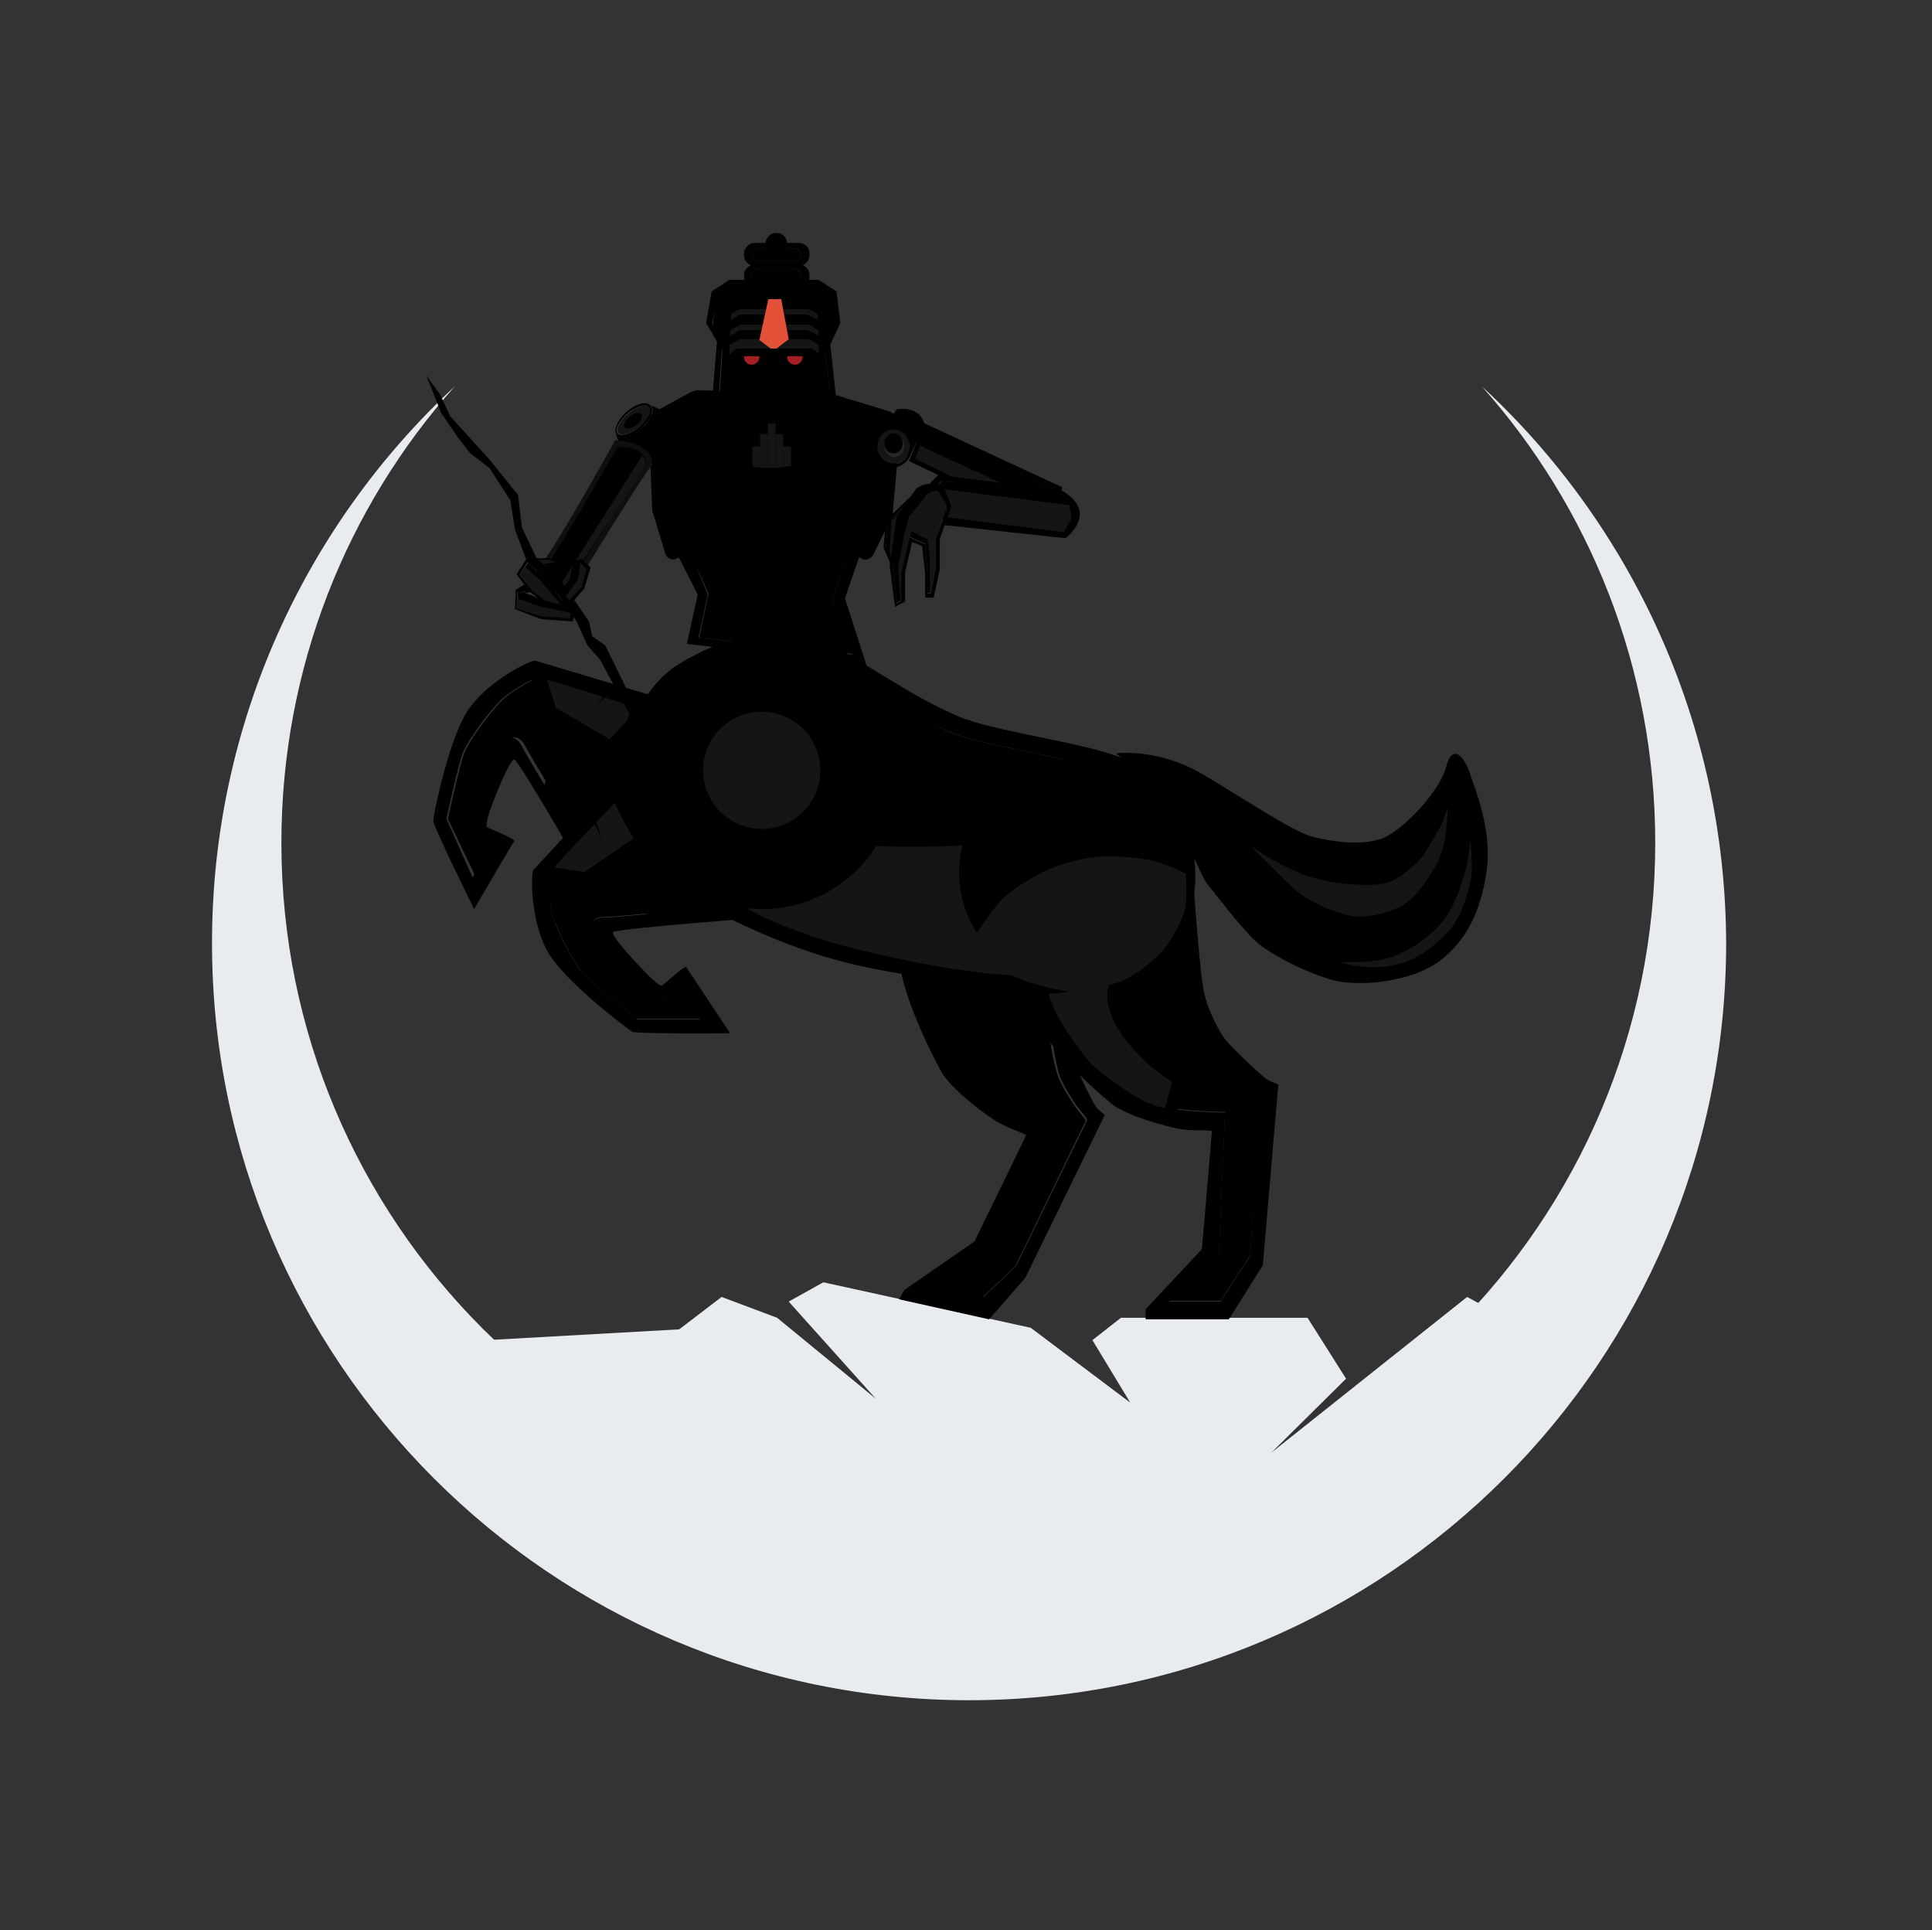 <?xml version="1.0" encoding="utf-8"?>
<!-- Generator: Adobe Illustrator 24.1.3, SVG Export Plug-In . SVG Version: 6.00 Build 0)  -->
<svg version="1.1" id="Layer_1" xmlns="http://www.w3.org/2000/svg" xmlns:xlink="http://www.w3.org/1999/xlink" x="0px" y="0px"
	 viewBox="0 0 250.6 250.3" style="enable-background:new 0 0 250.6 250.3;" xml:space="preserve">
<rect x="0" y="0" width="250.6" height="250.3" fill="#333333" stroke="none"/>
<style type="text/css">
	.st0{fill:#E8ECF0;}
	.st1{fill:#151515;}
	.st2{display:none;}
	.st3{display:inline;fill:#F7AA91;}
	.st4{display:inline;fill:#BA2029;}
	.st5{display:inline;fill:#E15D25;}
	.st6{display:inline;}
	.st7{fill:#282625;}
	.st8{fill:#100F0E;}
	.st9{fill:none;stroke:#151515;stroke-miterlimit:10;}
	.st10{fill:#E35139;}
	.st11{fill:#A51E22;}
	.st12{display:none;fill:#C74527;}
	.st13{display:none;fill:#F8F2EF;}
</style>
<g id="Layer_3">
	<g id="LOGO_8_">
		<g id="CIRCLE_MOON_8_">
			<polygon class="st0" points="141.7,173.8 145.4,170.9 169.6,170.9 174.6,178.8 164.9,188.4 190.3,168.2 204.9,176.1 174.9,201.9 
				134.9,206.5 99.9,204.3 57.8,174.1 88.1,172.4 93.6,168.2 100.8,170.9 113.6,181.4 102.3,168.8 106.8,166.3 133.7,172.2 
				146.6,181.9 			"/>
			<path class="st0" d="M192.2,50.1c14,15.7,22.5,36.5,22.5,59.2c0,49.2-39.9,89.1-89.1,89.1s-89.1-39.9-89.1-89.1
				c0-22.7,8.5-43.5,22.5-59.2C39.7,68,27.5,93.8,27.5,122.3c0,54.2,44,98.2,98.2,98.2s98.2-44,98.2-98.2
				C223.8,93.8,211.6,68,192.2,50.1z"/>
		</g>
		<g id="Centaur_8_">
			<g id="Body_24_">
				<path d="M84.9,58.4l0.5,6.6c0,0.2,0,0.4,0.1,0.6l1.4,4.2c0.2,0.8,1.1,1.1,1.8,0.6c2.9-2.1,9.9-7.4,11.8-7.4
					c1.8,0,8.1,5.6,10.7,7.7c0.6,0.5,1.6,0.3,2-0.4l2-4.1c0.2-0.3,0.2-0.6,0.2-0.9v-7.1v-2.5c0-0.6-0.8-1.3-1.3-1.6l-6-1.8
					c-0.2-0.1-0.5-0.1-0.7-0.1l-15.8-0.4c-0.3,0-0.5,0-0.8,0.2l-5,2.5c-0.6,0.3-1,0.9-1,1.5L84.9,58.4z"/>
				<polygon points="85.1,60.1 87.7,63.1 93.2,61.9 97.7,61.6 109.2,61.8 112.4,63.1 115.9,60.2 115.4,65.2 113.1,70.3 112.4,71.5 
					110.1,69.8 101.1,63.6 99.1,63.6 87.7,71.7 86.7,70.6 85.5,65.6 				"/>
				<path d="M92.4,58.5c0,0,0.5,2.2,2.4,3c1.8,0.7,3.3,1.2,5.6,1.3c2.3,0,7.8-1.4,8.7-2.4c0.3-0.3,0.7-2.4-0.1-2.7
					c-0.2-0.1-1.3,0-1.5,0C105.1,57.9,93.5,59.1,92.4,58.5"/>
				<path d="M115.2,53.3l-6.9-2.1c-0.2-0.1-0.4-0.1-0.6-0.1l-17.1-0.5c-0.3,0-0.6,0.1-0.9,0.2l-4.4,2.4c-0.6,0.3-1,1-1,1.7v3.8
					l0.3,7.4c0,0.1,0,0.3,0.1,0.4l1.6,5.3c0.2,0.7,1.1,1,1.7,0.5c2.9-2.3,10.1-8,12.2-8s8.7,5.7,11.3,8c0.6,0.5,1.4,0.3,1.8-0.4
					l2.3-4.7c0.1-0.2,0.2-0.5,0.2-0.7l0.7-7.8V55C116.5,54.3,116,53.5,115.2,53.3z M115,58.3v7c0,0.3-0.3,1.3-0.4,1.6l-1.4,2.9
					c-0.4,0.7-1.3,0.9-2,0.4c-2.6-2.1-8.9-7.2-10.8-7.2c-1.8,0-8.7,4.8-11.6,6.9c-0.7,0.5-1.6,0.2-1.8-0.6l-1.2-3.6
					c-0.1-0.2-0.1-0.4-0.1-0.6l-0.4-6.9l-0.2-2.5c0-0.7,1.3-1.4,1.9-1.7l3.6-1.7c0.2-0.1,0.7-0.2,1-0.2l16,0.4
					c0.2,0,0.5,0.1,0.7,0.1l6.2,2.2c0.6,0.2,0.4,0.7,0.4,1.3L115,58.3z"/>
				<polygon points="89.8,72.2 91.9,77 90.7,82.7 110.6,84.8 108,77.8 109.9,71.4 100.4,64.7 				"/>
				<path d="M89.1,72.1l1.2,2c0,0,9.4-8.5,10.1-8c0.7,0.6,9.5,6.7,9.5,7s0.8-1.9,0.8-1.9s-8.1-7.2-10.1-7
					C98.7,64.5,89.1,72.1,89.1,72.1z"/>
				<path d="M112.4,86.3l-2.8-8.7l2.4-7l-11.6-8l-12.7,9l2.8,5.5l-1.4,6.4L112.4,86.3z M89.8,72.2l10.6-7.4l9.5,6.6l-1.9,6.4
					l2.5,7.1l-19.9-2.2l1.2-5.6L89.8,72.2z"/>
			</g>
			<g id="Horse_body_8_">
				<g id="Leg_Back_2_8_">
					<path id="Leg_Back_Color_16_" d="M120.3,118c0,0-0.8,5.4-0.5,7.8c0.3,2.4,1.3,6.4,2,7.8c0.7,1.5,3.7,6.4,5.9,8s7.8,3.9,7.8,3.9
						l-7.7,16.6l-8.1,5l7.8,1.1l4.2-4c0,0,9-18.6,9.1-18.8s-1.2-1.6-1.5-2.1s-1.6-2.4-2.1-3.8c-0.5-1.4-1.5-6.1-1.1-8.2
						c0.3-2.1,3.4-12,4.3-14.3C141.4,114.7,120.3,118,120.3,118z"/>
					<path id="Dark_Shadow_32_" d="M118.7,122.2c0,0,0.6,4,1,5s0.4,1,0.4,1s4.8,2.5,8.5,2.6c3.7,0.1,8.1-1.7,8.9-2.1
						c0.5-1.2,2.7-8.7,2.7-8.7S134.4,124.2,118.7,122.2z"/>
					<path id="Leg_Back_Stroke_16_" d="M142,143.3c-0.5-0.8-2.5-4.9-3-6.4c-0.5-1.6-0.6-4.1-0.5-5.9c0.2-1.8,0.9-4.4,1.8-7.3
						c0.8-3,3-10.1,3-10.1l-25.3,2c0,0-0.1,1-1.3,5.9c-1.2,4.9,4.1,15.1,5.4,17.5c1.4,2.4,5.8,5.6,7.1,6.4c1.3,0.8,3.9,1.7,3.9,1.8
						s-6.7,13.8-6.7,13.8l-9.1,6.3l-0.7,1.2l11.7,2.6l4.7-5.4l10.3-21.1C143.4,144.6,142.5,144.1,142,143.3z M131.8,164.2l-4.2,4
						l-7.6-1.1l7.9-5l7.7-16.6c0,0-5.6-2.3-7.8-3.9c-2.2-1.6-5.2-6.5-5.9-8c-0.7-1.5-1.7-5.4-2-7.8c-0.3-2.4,0.5-7.8,0.5-7.8
						s21.1-3.3,20.2-1.1c-0.9,2.2-4,12.1-4.3,14.3c-0.3,2.1,0.7,6.8,1.1,8.2c0.5,1.4,1.8,3.3,2.1,3.8s1.6,1.8,1.5,2.1
						C140.8,145.7,131.8,164.2,131.8,164.2z"/>
				</g>
				<g id="Leg_Back_1_8_">
					<path id="Leg_Back_Color_15_" d="M134.7,124c0,0,1.2,5.3,2.4,7.5c1.2,2.1,3.5,5.5,4.7,6.6s5.8,4.7,8.4,5.3
						c2.7,0.7,8.7,0.8,8.7,0.8l-0.8,18.3l-6.4,6.2h6.6l3.8-5.8c0,0,1.7-20.6,1.7-20.8s-1.7-1.1-2.1-1.5s-2.3-1.7-3.3-2.8
						s-3.6-5.2-4-7.3c-0.5-2.1-1.1-12.5-1.1-14.9S134.7,124,134.7,124z"/>
					<path id="Dark_Shadow_31_" d="M134.7,128.5c0,0,2,3.5,2.7,4.3s0.7,0.8,0.7,0.8s5.4,0.6,8.9-0.6c3.5-1.2,6.9-4.5,7.5-5.2
						c0-1.3-0.6-9.1-0.6-9.1S150.1,124.7,134.7,128.5z"/>
					<polygon id="Color_24_" class="st1" points="135.5,128.9 143.9,128.5 149.9,138.1 152.3,139.8 151,144.1 145.3,141.8 
						137.3,133.6 					"/>
					<polygon id="Color_Shadow_24_" class="st1" points="135.2,129.1 137.2,133.8 146,133.1 144.3,127.8 					"/>
					<path id="Leg_Stroke_8_" d="M145.4,128.2c0,0,0.4,2.8,1.6,4.4c1.3,1.6,3.3,3.6,4,4.2s2.8,2,2.8,2l-1.5,7.2l-1.6-0.5l1.3-5.2
						c0,0-2.4-1.5-3.9-3.1s-3.8-3.8-4.4-7.2C143.2,126.3,145.3,127.8,145.4,128.2z"/>
					<path id="Leg_Back_Stroke_15_" d="M164.1,139.8c-0.7-0.5-4.1-3.7-5.1-4.9c-1-1.3-2.1-3.6-2.6-5.3s-0.7-4.4-1-7.5
						s-0.8-10.5-0.8-10.5l-22.9,11c0,0,0.2,1,0.9,6s9.2,12.6,11.4,14.4c2.1,1.8,7.5,3.1,8.9,3.4c1.5,0.3,4.3,0.1,4.3,0.3
						s-1.3,15.3-1.3,15.3l-7.3,7.8v1.3h10.8l4.4-7l2-23.4C165.8,140.5,164.8,140.4,164.1,139.8z M162.1,163l-3.8,5.8h-6.6l6.4-6.2
						l0.8-18.3c0,0-6.1-0.1-8.7-0.8c-2.7-0.7-7.2-4.2-8.4-5.3s-3.5-4.4-4.7-6.6c-1.2-2.1-2.4-7.5-2.4-7.5s18.5-10.7,18.5-8.3
						c0,2.4,0.7,12.8,1.1,14.9c0.5,2.1,3.1,6.1,4,7.3c1,1.1,2.8,2.5,3.3,2.8s2.1,1.2,2.1,1.5S162.1,163,162.1,163z"/>
				</g>
				<g id="Front_Leg_1_16_">
					<path id="Front_Leg_1_Color_16_" d="M81.3,91.3c0,0-10.6-3.4-11.2-3.4s-2.9,1.2-4.5,2.5s-4.8,5.7-5.4,7.3
						c-0.6,1.6-2.1,8.5-2.1,8.5l3.6,7.5l2.5-4.2l-3.5-1.5c0,0,4.4-10.7,4.7-11.4c0.3-0.7,1.7-1.8,2.7,0.1s8.3,13.8,8.3,13.8l1.9-7.2
						l4.1-11.8L81.3,91.3z"/>
					<polygon id="Color_23_" class="st1" points="70.3,87.2 71.8,92.2 80.4,96.9 83.7,91.8 					"/>
					<path id="Dark_Shadow_30_" d="M79,89.6c0,0-7.6,8.2-8.5,12.7c1.1,2.2,6,8.5,6,8.5l7.8-18.4L79,89.6z"/>
					<polygon id="Color_Shadow_23_" class="st1" points="79,90 74.5,94.1 78.6,96.4 83.3,91.3 					"/>
					<polygon id="Stroke_16_" points="80,96.4 72.1,91.8 70.7,87.3 68.9,87.7 70,92.7 79.1,98.4 					"/>
					<path id="Front_Left_stroke_16_" d="M63.2,107.3c-0.3-0.2,0.2-1.8,0.5-2.6c0.3-0.9,2.4-6.2,3-6.2s10.8,17.9,10.8,17.9l6.7-26.3
						c0,0-14-4.2-14.7-4.4c-0.6-0.2-6.7,2.8-9.1,6.9c-2.4,4.1-4.2,13.3-4.2,13.8c-0.1,0.6,5.3,11.5,5.3,11.5s5-8.6,5.2-8.8
						C66.9,108.8,63.6,107.5,63.2,107.3z M57.9,106.2c0,0,1.5-6.9,2.1-8.5s3.8-6,5.4-7.3c1.6-1.3,3.9-2.5,4.5-2.5s11.2,3.4,11.2,3.4
						l0.9,0.3l-4.1,11.8l-1.9,7.2c0,0-7.3-11.8-8.3-13.8S65.3,96,65,96.7s-4.7,11.4-4.7,11.4l3.5,1.5l-2.5,4.2L57.9,106.2z"/>
				</g>
				<g id="Front_Leg_1_15_">
					<path id="Front_Leg_1_Color_15_" d="M79.3,104.6c0,0-7.7,8.1-8,8.6c-0.3,0.6-0.2,3.2,0.3,5.2s3,6.8,4.2,8.1
						c1.2,1.2,6.8,5.6,6.8,5.6h8.3l-2.7-4.1l-2.9,2.5c0,0-7.7-8.6-8.2-9.2s-0.9-2.4,1.3-2.4c2.1,0,16-1.5,16-1.5l-5.6-4.8l-8.8-8.8
						L79.3,104.6z"/>
					<polygon id="Color_22_" class="st1" points="70.9,112.7 76,113.5 84,107.8 80.9,102.6 					"/>
					<path id="Dark_Shadow_1_8_" d="M76.8,105.9c0,0,4,10.4,7.7,13.2c2.5,0,10.3-1.7,10.3-1.7l-13.2-15L76.8,105.9z"/>
					<polygon id="Color_Shadow_22_" class="st1" points="77.2,106.1 79,111.9 82.8,109.3 80.2,102.8 					"/>
					<polygon id="Stroke_15_" points="83.4,107.9 75.8,113.1 71.2,112.4 70.8,114.2 75.7,115.4 84.8,109.7 					"/>
					<path id="Front_Left_stroke_15_" d="M85.9,127.8c-0.3,0.2-1.5-1-2.1-1.6s-4.6-4.8-4.3-5.3c0.3-0.5,20.8-2,20.8-2l-20.7-17.4
						c0,0-9.9,10.8-10.4,11.3c-0.4,0.5-0.4,7.3,2.2,11.2c2.6,3.9,10.1,9.5,10.6,9.8s12.7,0.2,12.7,0.2s-5.5-8.3-5.7-8.6
						C88.8,125.2,86.2,127.6,85.9,127.8z M82.6,132.1c0,0-5.6-4.4-6.8-5.6s-3.8-6.1-4.2-8.1c-0.5-2-0.5-4.6-0.3-5.2
						c0.3-0.6,8-8.6,8-8.6l0.6-0.7l8.8,8.8l5.6,4.8c0,0-13.9,1.5-16,1.5s-1.8,1.8-1.3,2.4s8.2,9.2,8.2,9.2l2.9-2.5l2.7,4.1h-8.2
						C82.6,132.2,82.6,132.1,82.6,132.1z"/>
				</g>
				<g id="Body_22_">
					<path id="Body_23_" d="M132.4,126.5c-6.6-0.1-15.2-1.9-21.8-3.5c-6.4-1.6-14-4.6-19.2-8.2c-2.6-1.8-4.5-3.1-7.8-7.6
						c-1.9-2.6-3-6-1.9-10.4l1.9-5.6c2.3-6.5,14.3-10,20.8-7.7c5.7,3,13.5,9.2,18.9,11.5c3.7,1.6,13.3,2.8,17.7,4.4
						c0.8,0.3,6.5,1.5,9.7,5.4c2.3,2.9,3.2,8,2.6,11.1c-0.2,1.2-2.6,5.3-4,6.5C147.4,123.9,140.6,126.5,132.4,126.5z"/>
					<path id="Body_Light_Shadow_8_" class="st1" d="M102,109.4c0,0,20.9,0.9,24.4,0c3.5-0.9,8.4,0.1,11.8,2.5
						c3.4,2.3,3.1,14,0,14.3s-7.8,1.4-16.1-0.4s-19-4-22.2-6.1S95.4,108,102,109.4z"/>
					<path id="Body_Dark_Shadow_8_" class="st1" d="M101.7,113.1c0,0,7.9,4.3,10.8,5.2c2.9,0.9,9,1.8,13.4,1.4s7,1.4,7,1.4
						s0.5,5.7-1.4,5.6c-2-0.1-18.8-2.5-18.8-2.5l-11.1-3.9l-5.7-3C96,117.3,99,111.7,101.7,113.1z"/>
					<path id="Body_Stroke_8_" d="M153.3,105.6c-2.5-5.3-7.3-7.2-8.3-7.5c-5.1-1.9-16.3-3.3-20.7-5.2c-6.3-2.7-11.6-6.7-18.2-10.3
						c-7.6-2.7-21.2,4-22.5,8.4l-2.9,3.7c0,0.1,0,0.1-0.1,0.2c-1.3,5-2.1,6.7-0.5,10c2.5,5.3,6.1,9.5,7,10c6.2,4,15,8,22.5,9.9
						c7.6,1.9,18.3,3.2,26,2.8c9.1-0.5,15.7-4,17.5-6.8c1.2-1.8,1.4-2.8,1.7-4.2C155.4,113.1,154.9,109,153.3,105.6z M153.4,115.9
						c-0.2,1.2-2.6,5.3-4,6.5c-2,1.6-8.8,4.2-16.9,4.1c-6.6-0.1-15.2-1.9-21.8-3.5c-6.4-1.6-14-4.6-19.2-8.2
						c-2.6-1.8-4.5-3.1-7.8-7.6c-1.9-2.6-3-6-1.9-10.4l3.8-5.4c2.3-6.5,12.8-8.5,19.3-6.1c5.7,3,13.2,7.4,18.5,9.7
						c3.7,1.6,13.3,2.8,17.7,4.4c0.8,0.3,6.5,1.5,9.7,5.4C153.1,107.6,154,112.8,153.4,115.9z"/>
				</g>
				<g id="Front_Disc_5_">
					<path class="st2" d="M98.8,81.3c-10.3,0-19.8,7.5-19.8,19c0,11,8.9,19.8,19.8,19.8c11,0,19.8-8.9,19.8-19.8
						C118.7,89.4,109.8,81.3,98.8,81.3z M98.8,117.9c-9.7,0-17.6-7.9-17.6-17.6s7.9-17.6,17.6-17.6s17.6,7.9,17.6,17.6
						C116.4,110.1,108.6,117.9,98.8,117.9z"/>
					<circle id="Front_Large_Disc_Color_8_" cx="98.8" cy="100.3" r="17.6"/>
					<path class="st2" d="M98.8,90.2c-5.4,0-9.7,4.4-9.7,9.7c0,5.4,4.4,9.7,9.7,9.7c5.4,0,9.7-4.4,9.7-9.7
						C108.6,94.6,104.2,90.2,98.8,90.2z M98.8,107.5c-4.2,0-7.6-3.4-7.6-7.6s3.4-7.6,7.6-7.6s7.6,3.4,7.6,7.6S103,107.5,98.8,107.5z
						"/>
					<circle id="Front_Small_Disc_Color_8_" class="st1" cx="98.8" cy="99.9" r="7.6"/>
				</g>
				<g id="Back_Disc_5_">
					<circle id="Back_Large_Disc_Color_8_" cx="139" cy="113.1" r="14.6"/>
					<circle id="Back_Small_Disc_8_" cx="139" cy="113.1" r="6.7"/>
					<path id="Dark_Shadow_29_" class="st1" d="M126.4,121.4c0,0,2.5-3.7,3.7-4.9s5.3-3.8,8-4.5s4.2-1.3,9.6-0.7
						c3.3,0.4,6.1,2,6.1,2s0.2,2.1,0,4.1c-0.2,1.9-2.5,5.7-4,6.9c-1.4,1.3-3.3,2.7-5.4,3.3c-2.1,0.6-3.3,1.2-5.5,1s-6.8-1.4-8.5-2.6
						C128.7,124.6,127,122.6,126.4,121.4z"/>
					<path id="White_Highlight_8_" class="st1" d="M129.9,124.5c0,0,3.3,2,6.3,2.2s6.3-0.6,7.4-0.9c1.4-0.5,4.6-2.3,5.5-3.4
						c1-1,2-2.3,2.5-3.1s2.1-4.7,2.1-4.7s0.2,2.5-0.6,4.7s-1.9,3.7-3.3,4.9c-1.4,1.3-4.1,2.9-6,3.5c-1.9,0.6-4.1,0.9-6.1,0.6
						C135.8,128.2,132.5,127.4,129.9,124.5z"/>
					<path id="Back_Small_Disc_Stroke_8_" class="st2" d="M139,96.7c-9.1,0-16.4,7.3-16.4,16.4s7.3,16.4,16.4,16.4
						s16.4-7.3,16.4-16.4C155.4,104.1,148.1,96.7,139,96.7z M139,127.8c-8.1,0-14.6-6.5-14.6-14.6s6.5-14.6,14.6-14.6
						s14.6,6.5,14.6,14.6C153.6,121.2,147.1,127.8,139,127.8z"/>
					<path id="Back_Large_Disc_Stroke_8_" class="st2" d="M139,104.2c-4.9,0-8.9,4-8.9,8.9s4,8.9,8.9,8.9s8.9-4,8.9-8.9
						S143.9,104.2,139,104.2z M139,119.8c-3.7,0-6.7-3-6.7-6.7s3-6.7,6.7-6.7s6.7,3,6.7,6.7S142.7,119.8,139,119.8z"/>
				</g>
				<g id="Tail_8_">
					<path d="M144.8,97.8c0,0,5.3-0.7,11,2.6c5.7,3.3,11.8,7.5,14.4,8.2c2.6,0.7,7,1.3,9.6,0s7-6.1,7.8-9.1c0.7-3,2.2-1.4,3.1,1
						c0.8,2.4,2.7,7.1,2.1,12.1c-0.6,5-2.2,9-5.9,11.9s-10.8,3.6-14.4,2.5s-7.8-3.3-9.6-4.9s-5.9-7-6.4-7.6s-2.5-5.3-3.1-6.4
						C152.9,107,150.5,101.6,144.8,97.8z"/>
					<path id="Tail_Stroke_8_" d="M190.7,100.4c-0.8-2.4-2.3-4-3.1-1c-0.7,3-5.2,7.8-7.8,9.1s-6.9,0.7-9.6,0
						c-2.6-0.7-8.8-4.9-14.4-8.2c-5.7-3.3-11-2.6-11-2.6c5.6,3.8,8.1,9.2,8.7,10.2c0.6,1.1,2.6,5.8,3.1,6.4s4.5,6,6.4,7.6
						c1.8,1.6,5.9,3.7,9.6,4.9c3.6,1.2,10.8,0.4,14.4-2.5s5.3-6.9,5.9-11.9C193.4,107.5,191.5,102.8,190.7,100.4z M150.7,100.4
						c0,0,5.4,2,9.5,5.1c3.6,2.8,7,4.1,8.7,4.8c1.7,0.7,3.5,1.1,6.3,1.1c2.7,0,5.5-0.7,8-2.5s4.6-5.6,4.6-5.6s0.3,3.1,0,4.9
						s-1.2,4-2.3,5.8s-3.6,4.7-7.3,5s-7,0-10.8-3.6s-5.3-5.4-6.9-6.6s-4.9-2.7-5.8-3.5S151.4,101.7,150.7,100.4z M190.7,113.1
						c-0.6,2.6-2,7.2-5,9.4s-5.7,3.6-12.1,2.3c-6.4-1.2-9.2-4.6-10.5-5.8s-3.6-4.5-4.4-5.7c-0.7-1.2-1.9-3-3.3-4.8
						c0,0,1.2,0.3,2.6,1.2s3.3,3.1,4.3,4.2s3.4,3.6,4.9,4.5s4.3,2.4,6.9,2.9c2.6,0.5,5.7,0,7-0.7s4.6-2.1,6.4-5.6
						c1.7-3.4,2.7-7.3,2.7-8.6S191.3,110.6,190.7,113.1z"/>
					<path id="Tail_Pink_8_" d="M150.7,100.4c0,0,5.4,2,9.5,5.1c3.6,2.8,7,4.1,8.7,4.8c1.7,0.7,3.5,1.1,6.3,1.1c2.7,0,5.5-0.7,8-2.5
						s4.6-5.6,4.6-5.6s0.3,3.1,0,4.9s-1.2,4-2.3,5.8s-3.6,4.7-7.3,5c-3.8,0.3-7,0-10.8-3.6s-5.3-5.4-6.9-6.6
						c-1.6-1.2-4.9-2.7-5.8-3.5C153.8,104.6,151.4,101.7,150.7,100.4z"/>
					<path id="Tail_Pink_Shadow_8_" class="st1" d="M162.3,109.7c0,0,2.2,1.8,6.2,3.5s9.9,1.8,11.4,1.3c1.5-0.4,4.2-2.6,5-4
						s1.5-2.4,2-3.4c0.4-1,0.9-2.4,0.9-2.4s-0.1,4-0.9,6.1c-0.8,2.1-2.9,5.2-4.5,6.3c-1.6,1.1-5,2.2-7.6,1.6c-2.6-0.7-5.4-2-6.9-3.4
						S163.2,110.8,162.3,109.7z"/>
					<path id="Tail_Grey_8_" d="M155.4,108.6c0,0,1.2,0.3,2.6,1.2c1.4,0.9,3.3,3.1,4.3,4.2s3.4,3.6,4.9,4.5s4.3,2.4,6.9,2.9
						c2.6,0.5,5.7,0,7-0.7s4.6-2.1,6.4-5.6c1.7-3.4,2.7-7.3,2.7-8.6c0-1.3,1.2,4.1,0.6,6.7s-2,7.2-5,9.4c-3.1,2.2-5.7,3.6-12.1,2.3
						c-6.4-1.2-9.2-4.6-10.5-5.8c-1.2-1.2-3.6-4.5-4.4-5.7C158,112.2,156.8,110.4,155.4,108.6z"/>
					<path id="Tail_White_Highlight_8_" class="st1" d="M173.8,124.8c0,0,3.4,0.1,5.7-0.4s5.2-2.2,7.2-4.4s2.8-5.2,3.3-6.8
						s0.7-4.3,0.7-4.3s0.4,3.3,0.1,5.1c-0.3,1.5-1.2,5.2-3.3,7.2s-3.8,3.4-6.9,4C177.6,125.8,175.3,125.2,173.8,124.8z"/>
				</g>
			</g>
			<g id="Head_16_" class="st2">
				<path id="Face_8_" class="st3" d="M96.1,49.4l0.4,6.1l1.3,0.8c0.9,0.5,2,0.6,2.9,0.2l2.1-0.9l-0.3-6.1L96.1,49.4L96.1,49.4z"/>
				<polygon id="Eyes_8_" class="st4" points="95,44.5 95,49.5 97.8,50.7 102.1,50.7 104.7,48.3 104.5,43.9 				"/>
				<path id="Head_Color_8_" class="st5" d="M97.2,36.8l-3.3,1.4l-0.8,13.3l4.2,4.5l0.4-5.3l-2.6-1.8L95,44.5l3.5,3.2l2.3,0.2
					l3.6-3.5l0.2,3.9l-3,2.3l-0.1,5.9l5.9-5.9l-0.9-12.8l-4.9-1.3C100.2,36,98.6,36.1,97.2,36.8z"/>
				<path id="Head_Stroke_8_" class="st6" d="M101.1,50.7l-0.1,5.8c0,0.5,0.6,0.8,1,0.4l6.2-6.3l-0.6-11.9c0-0.7-0.5-1.2-1.1-1.4
					l-5.1-1.5c-1-0.3-2.1-0.3-3.1,0.2l-4.1,1.7c-0.6,0.2-1,0.8-1,1.4l-0.6,12.6l4.6,4.8c0.3,0.3,0.8,0.1,0.8-0.3l0.1-5.7
					c0-0.1-0.1-0.3-0.2-0.4L95.8,49c-0.2-0.1-0.3-0.3-0.3-0.4l-0.1-2.8c0-0.2,0.3-0.4,0.4-0.2l2.6,2.2l2.3,0.2l2.9-2.5
					c0.2-0.2,0.5,0,0.5,0.2V48c0,0.2-0.1,0.5-0.3,0.6l-2.5,1.8C101.2,50.3,101.1,50.5,101.1,50.7z M104.1,43.7l-3.5,3.1l-1.9-0.1
					l-3.5-3c-0.3-0.2-0.7,0-0.7,0.3l0.2,4.8c0,0.3,0.1,0.5,0.4,0.6l1.8,1.1c0.1,0.1,0.2,0.2,0.2,0.4l-0.2,3.9L93.6,51l0.6-12
					c0-0.4,0.3-0.7,0.7-0.9l4-1.2c0.6-0.2,1.3-0.2,2-0.1l4.6,1c0.5,0.1,0.9,0.6,0.9,1.1l0.8,11.1l-5.1,5.4V51c0-0.1,0.1-0.3,0.2-0.4
					l2.5-1.6c0.2-0.1,0.4-0.4,0.4-0.7l-0.1-4.2C105,43.6,104.5,43.4,104.1,43.7z"/>
			</g>
			<g id="Lt_Hand_8_">
				<g id="Shoulder_8_">
					<path d="M113.9,56.5l2.4-3.4c0,0,3.2-0.7,3.7,2.3c-0.5,0.7-2.1,3.9-2.1,3.9L113.9,56.5z"/>
					<path d="M115.9,55.4c-1.3,0-2.4,1.2-2.4,2.6s1.1,2.6,2.4,2.6s2.4-1.2,2.4-2.6S117.2,55.4,115.9,55.4z M115.9,60.2
						c-1.1,0-2.1-1-2.1-2.2s0.9-2.2,2.1-2.2c1.1,0,2.1,1,2.1,2.2S117,60.2,115.9,60.2z"/>
					<ellipse class="st1" cx="115.9" cy="57.9" rx="2.1" ry="2.2"/>
					<ellipse class="st7" cx="116" cy="57.8" rx="1.3" ry="1.5"/>
					<ellipse cx="115.9" cy="57.5" rx="1.2" ry="1.3"/>
				</g>
				<g id="Arm_16_">
					<polygon points="120,55.9 118.7,59.5 135.9,67.8 137.1,63.6 					"/>
					<polygon class="st1" points="119.3,57.8 136.5,65.7 135.9,67.8 118.7,59.5 					"/>
					<path d="M119.9,54.9l-2,4.9l18.5,8.8l1.4-5.4L119.9,54.9z M135.9,67.8l-17.2-8.3L120,56l17.1,7.6L135.9,67.8z"/>
				</g>
				<g id="Wrist_8_">
					<path d="M122.2,62.4l-0.5,0.5l1.4,4.2l15,1.9c0,0,2.6-2.3-0.5-5C136.4,63.9,122.2,62.4,122.2,62.4z"/>
					<polygon class="st1" points="122,63.4 138.7,65.5 139,67.2 138,69 123,67.1 123.1,64.9 					"/>
					<path d="M137.7,63.6l-16-2l-1,1l1.8,5.5l15.7,1.7C138.2,69.8,142.7,66.5,137.7,63.6z M138,69l-15-1.9l-1.4-4.2l0.5-0.5
						c0,0,14.2,1.5,15.3,1.6C140.6,66.7,138,69,138,69z"/>
				</g>
				<g id="Finger_8_">
					<g id="Thumb_16_">
						<polygon points="118.1,64.9 115.2,67.7 114.9,71 115.6,72.7 118.2,65.3 						"/>
						<polygon class="st1" points="117.1,65.9 115.6,67.6 115.4,71.5 115.6,72.7 116.4,67.5 						"/>
						<path d="M118.3,64.2l-3.4,3.3l-0.3,3.5l1.1,2.6l3-8.7L118.3,64.2z M115.6,72.7l-0.7-1.8l0.3-3.2l2.9-2.9l0.1,0.4L115.6,72.7z"
							/>
					</g>
					<path d="M119.4,63.6l-2.7,3.6l-0.8,6.3l0.4,4.7l0.6-0.4v-3.6l1.1-4.6l2,0.9l0.3,3.6v2.8h0.5l0.6-3.2v-4l1.5-4.1l-0.9-2.4
						C122,63.4,120.5,62.7,119.4,63.6z"/>
					<path class="st1" d="M120,64.5l-2.1,2.5l-0.4,1.5l2.7,1.4l1.2-0.2l1.5-4.1l-1.3-2C121.6,63.7,120.1,63.7,120,64.5z"/>
					<polygon class="st1" points="117.8,68.3 117.4,68.8 116.5,73.5 116.8,77.9 117.1,77.7 117.1,73.7 118.2,69 					"/>
					<polygon class="st1" points="120.3,69.7 120.6,72.3 120.6,77.1 120.9,77.2 121.6,73.6 121.6,69.5 					"/>
					<path d="M122.4,63.1c0,0-1.5-1-3.5,0.2l-2.6,3.7l-0.9,6.4l0.7,5.3l1.3-0.7v-3.8l0.9-3.9l1.3,0.5l0.4,3.5v3.2h1.1l0.8-3.7v-3.9
						l1.5-4.2L122.4,63.1z M121.4,69.8v4l-0.6,3.2h-0.5v-2.8l-0.3-3.6l-2-0.9l-1.1,4.6v3.6l-0.6,0.4l-0.4-4.7l0.8-6.3l2.7-3.6
						c1.1-0.9,2.6-0.2,2.6-0.2l0.9,2.4L121.4,69.8z"/>
				</g>
			</g>
			<g id="Rt_Hand_8_">
				<g id="Arm_15_">
					<path d="M79.9,56.4l2.1,5.1l3.1-1.3l1.6-6.6l-2.2-1c0,0,0.3,0.6,0.1,1c-0.2,0.5-0.6,1.3-1.1,1.7s-1.3,1-1.9,1.2
						C81,56.6,80.4,56.6,79.9,56.4z"/>
					
						<ellipse id="Elbow_Grey_8_" transform="matrix(0.767 -0.642 0.642 0.767 -15.81 65.443)" class="st1" cx="82.2" cy="54.5" rx="2.6" ry="1.1"/>
					
						<ellipse id="Elbow_joint_8_" transform="matrix(0.767 -0.642 0.642 0.767 -15.914 65.395)" cx="82.1" cy="54.6" rx="1.4" ry="0.7"/>
					<path id="ElbowStroke_8_" d="M84.4,52.6c-0.5-0.6-1.9-0.3-3.1,0.8c-1.2,1-1.8,2.4-1.3,3s1.9,0.3,3.1-0.8
						C84.4,54.6,84.9,53.2,84.4,52.6z M82.9,55.4c-1.1,0.9-2.4,1.3-2.8,0.8s0.2-1.6,1.3-2.6c1.1-0.9,2.4-1.3,2.8-0.8
						C84.6,53.3,84,54.4,82.9,55.4z"/>
					<path d="M80,57.7c0,0-9.4,16.3-10,16.7s2.2,4.3,4.1,1.4s9.5-14.9,9.6-15.1s0.5-0.2,0.5-0.7C84.2,59.5,82.9,57.3,80,57.7z"/>
					<path class="st8" d="M79.8,57.1c0,0-8.6,15.5-10.5,17.3c-2,1.8,3.3,4.6,5.3,1.5s9.1-14.8,9.8-15.3C85,60.2,84.6,57.3,79.8,57.1
						z M83.5,60.6c-0.2,0.2-7.6,11.9-9.5,14.9c-1.9,2.9-4.3-0.5-3.8-1c0.6-0.4,9.9-16.5,9.9-16.5c2.9-0.3,3.7,1.4,3.7,1.9
						C83.8,60.4,83.7,60.5,83.5,60.6z"/>
					<path class="st1" d="M83.3,59.1L72.7,75.8l0.5,0.6l10.4-15.8C83.5,60.6,84.1,60,83.3,59.1z"/>
				</g>
				<g id="Fingers_Right_8_">
					<g id="Top_Part_8_">
						<polygon points="69,72.6 69.8,73.4 70.5,73.2 72.6,73 71.2,72.6 						"/>
						<polygon class="st1" points="69.7,72.8 69.5,72.5 71.2,72.6 72.5,72.8 70.3,73.2 						"/>
						<path d="M71.3,72.4h-2.9l1.4,1.3l0.9-0.3l2.3-0.2v-0.3L71.3,72.4z M70.5,73.2l-0.7,0.2L69,72.6h2.2l1.3,0.4L70.5,73.2z"/>
					</g>
					<polygon points="63.5,59.6 67.2,64.2 67.7,68.4 69.6,72.4 72.9,75.5 76.4,80.6 76.8,82.5 78.5,83.7 83.7,94.3 87,98.1 
						90.7,103.7 89.7,104.2 87.8,101 86.4,98.8 82.9,94.9 77.8,85.5 76.2,83.7 74.8,80.6 71.8,76.1 68.2,72.4 66.8,68.7 66.2,64.9 
						63.5,60.7 61,58.8 59.3,56.6 57.2,53.5 55.3,48.7 57.1,51.2 58.4,54 					"/>
					<g id="Finger_1_8_">
						<polygon points="68.5,73 67.5,74.5 69,76.6 72.7,79.5 73.4,78.4 70.4,74.8 						"/>
						<polygon class="st1" points="68.1,73.5 69.9,75.1 73,78.7 70.7,77.9 69,76.6 67.5,74.5 						"/>
						<path d="M70.7,74.6l-2.3-2.3L67,74.5l1.8,2.3l3.9,3l1.1-1.5L70.7,74.6z M72.7,79.5L69,76.6l-1.6-2.1l1-1.6l2,1.8l3,3.6
							L72.7,79.5z"/>
					</g>
					<g id="Finger_2_8_">
						<polygon points="67.9,76.2 67.2,76.7 67.1,78.9 70.2,79.9 73.9,80.2 74.2,79.1 67.4,76.9 68.3,76.6 						"/>
						<polygon class="st1" points="67.1,77.6 70.2,78.7 74.1,79.5 73.9,80.2 70.2,79.9 67.1,78.9 						"/>
						<path d="M70.7,77.9l-2.6-1l0.7-0.1l-0.8-1l-1.1,0.7L66.8,79l3.4,1.3l4.1,0.3l0.3-1.7L70.7,77.9z M73.9,80.2l-3.8-0.3l-3.1-1
							l0.1-2.1l0.8-0.5l0.3,0.4L67.3,77l6.8,2.2L73.9,80.2z"/>
					</g>
					<g id="Thumb_15_">
						<polygon points="74.6,73 74.2,75.4 73,76.9 73.9,77.9 75.4,76.2 76.1,73.7 75.3,73 						"/>
						<polygon class="st1" points="75.3,73 75,75.1 73.4,77.3 73.9,77.9 75.4,76.2 76.1,73.7 						"/>
						<path d="M75.5,72.5l-1.1,0.2l-0.5,2.4l-1.3,1.7l1.3,1.7l1.9-2.2l0.8-2.7L75.5,72.5z M75.4,76.2l-1.6,1.7l-0.8-1l1.2-1.5
							l0.4-2.4h0.7l0.8,0.8L75.4,76.2z"/>
					</g>
				</g>
			</g>
		</g>
		<g id="Head_15_">
			<path d="M94.6,37.2l-1.7,1.2L92.5,42l1.3,2.3l-0.9,13.3c0,0,2,3.3,7.3,3.1s8.2-3.1,8.2-3.1L107,44.9l1.1-2.9l-0.4-3.5l-1.5-1.2
				L94.6,37.2L94.6,37.2z"/>
			<g id="Bread_Lines_8_">
				<line class="st9" x1="100.1" y1="60.7" x2="100.1" y2="54.9"/>
				<line class="st9" x1="101.1" y1="60.7" x2="101.1" y2="56.3"/>
				<line class="st9" x1="102.1" y1="60.7" x2="102.1" y2="57.9"/>
				<line class="st9" x1="99.1" y1="60.7" x2="99.1" y2="56.3"/>
				<line class="st9" x1="98.1" y1="60.7" x2="98.1" y2="57.9"/>
			</g>
			<polygon points="92.5,42.6 93.8,45.7 94.6,39.2 95.2,38.6 97.8,38.6 105.6,38.6 106.2,39.5 106.8,46.4 108.5,42.6 108.1,38.6 
				106.2,36.8 94.8,36.8 92.7,38 			"/>
			<path d="M107.7,44.7l1.3-2.8l-0.5-4.1l-2.3-1.5H94.6l-2.3,1.5l-0.7,4.1l1.4,2.4l-1.1,13.4c0,0,2,4,8.3,3.8s8.9-3.9,8.9-3.9
				L107.7,44.7z M100.1,60.7c-5.3,0.2-7.3-3.1-7.3-3.1l0.9-13.3L92.4,42l0.5-3.5l1.7-1.2h11.6l1.5,1.2l0.4,3.5l-1.1,2.9l1.4,12.7
				C108.3,57.6,105.4,60.5,100.1,60.7z"/>
			<polygon points="94.3,45.1 94.7,38.8 105.6,38.6 106.2,39.5 106.3,46.2 104.5,45.7 98,45.5 95.4,45.7 94.4,46.5 			"/>
			<polygon class="st1" points="94.6,44.7 96,44 105,44 106.2,44.7 106.2,46.2 104.7,45.5 95.9,45.5 94.6,46.4 			"/>
			<polygon class="st1" points="94.6,40.8 96,40.1 105,40.1 106.2,40.8 106.2,41.5 104.7,40.8 95.9,40.8 94.6,41.7 			"/>
			<polygon class="st1" points="94.6,42.9 96,42.1 105,42.1 106.2,42.9 106.2,43.5 104.7,42.8 95.9,42.8 94.6,43.7 			"/>
			<polygon class="st10" points="99.7,38.6 98.5,44.1 100.1,45.3 100.6,45.3 102.3,44 101.3,38.6 			"/>
			<polygon points="94.4,46.5 94.1,51.4 95.6,52.3 100.1,53.3 104.6,52.3 106.6,51.7 106.6,49.2 106.4,46.8 105.3,46 102.9,45.7 
				96.2,45.7 95.2,45.7 			"/>
			<polygon points="95.7,45.7 94.8,46.7 106.1,46.6 105.2,45.7 			"/>
			<path d="M105.6,38H95.2c-0.6,0-1,0.4-1.1,1l-0.7,12.2c0,0.5,0.3,1,0.8,1.1l5.6,1.3c0.2,0,0.3,0,0.5,0l6-1.3
				c0.5-0.1,0.9-0.6,0.8-1.1L106.7,39C106.6,38.5,106.2,38,105.6,38z M100.1,52.7l-5-1c-0.5-0.1-0.9-0.6-0.8-1.1l0.6-10.8
				c0-0.6,0.5-1,1.1-1h8.9c0.6,0,1,0.4,1.1,1l0.5,10.9c0,0.5-0.3,1-0.9,1.1l-5,1C100.4,52.7,100.2,52.7,100.1,52.7z"/>
			<circle class="st11" cx="97.5" cy="46.3" r="1"/>
			<circle class="st11" cx="103.1" cy="46.3" r="1"/>
			<path d="M94.5,47.3l1-0.9c0.1-0.1,0.2-0.2,0.4-0.2h9c0.1,0,0.3,0.1,0.4,0.2l1,1c0.3,0.3,0.1-0.6,0.1-1.1v-0.1
				c0-0.2-0.1-0.3-0.2-0.4l-0.8-0.5c-0.1-0.1-0.2-0.1-0.3-0.1h-9.4c-0.1,0-0.2,0-0.3,0.1l-0.7,0.6c-0.1,0.1-0.2,0.3-0.2,0.4l0,0
				C94.3,46.7,94.2,47.6,94.5,47.3z"/>
			<polygon class="st12" points="97.1,50.5 96.2,51.5 96.2,55.4 98.1,54.5 99,53.4 101.1,53.3 102.1,54.1 104.1,55.6 104.1,51.7 
				103.5,50.5 			"/>
			<path class="st2" d="M104.5,51.6c0-0.4-0.2-1.3-1.4-1.5c-0.4-0.1-5.7,0-6,0s-1.4,0.5-1.4,1.5s0,4.5,0,4.5s3-0.6,3.5-2.4
				c0.3,0,1.5,0.1,1.9,0c0,0,1.5,2.3,3.3,2.4C104.5,55.7,104.5,52.1,104.5,51.6z M103.7,55c-1.9-0.9-2.3-3.2-2.3-3.2s-1,0-1.3,0
				s-0.8,0-1.2,0c0,2.4-2.4,3.2-2.4,3.2s0-2.5,0-3.1s0.4-1,0.8-1s5,0,5.6,0s0.8,0.6,0.8,0.9S103.7,54.7,103.7,55z"/>
			<rect x="99.7" y="52.5" class="st13" width="1.1" height="0.5"/>
			<g id="Tuppi_8_">
				<circle cx="100.7" cy="31.6" r="1.4"/>
				<g id="Bun1_16_">
					<path d="M103.6,34.3h-5.7c-0.7,0-1.4,0.6-1.4,1.4v0.2c0,0.7,0.6,1.4,1.4,1.4h5.7c0.7,0,1.4-0.6,1.4-1.4v-0.2
						C105,34.9,104.4,34.3,103.6,34.3z M103.9,35.7c0,0.4-0.4,0.8-0.8,0.8h-4.8c-0.4,0-0.8-0.4-0.8-0.8l0,0c0-0.4,0.4-0.8,0.8-0.8
						h4.8C103.6,34.9,103.9,35.3,103.9,35.7L103.9,35.7z"/>
					<path d="M103.1,36.5h-4.8c-0.4,0-0.8-0.4-0.8-0.8l0,0c0-0.4,0.4-0.8,0.8-0.8h4.8c0.4,0,0.8,0.4,0.8,0.8l0,0
						C103.9,36.2,103.6,36.5,103.1,36.5z"/>
				</g>
				<g id="Bun1_15_">
					<path d="M103.6,31.5h-5.7c-0.7,0-1.4,0.6-1.4,1.4v0.2c0,0.7,0.6,1.4,1.4,1.4h5.7c0.7,0,1.4-0.6,1.4-1.4v-0.2
						C105,32.1,104.4,31.5,103.6,31.5z M103.9,33c0,0.4-0.4,0.8-0.8,0.8h-4.8c-0.4,0-0.8-0.4-0.8-0.8l0,0c0-0.4,0.4-0.8,0.8-0.8h4.8
						C103.6,32.2,103.9,32.6,103.9,33L103.9,33z"/>
					<path d="M103.1,33.8h-4.8c-0.4,0-0.8-0.4-0.8-0.8l0,0c0-0.4,0.4-0.8,0.8-0.8h4.8c0.4,0,0.8,0.4,0.8,0.8l0,0
						C103.9,33.4,103.6,33.8,103.1,33.8z"/>
				</g>
			</g>
		</g>
	</g>
</g>
<g id="Layer_4">
</g>
<g id="Layer_6">
</g>
</svg>
